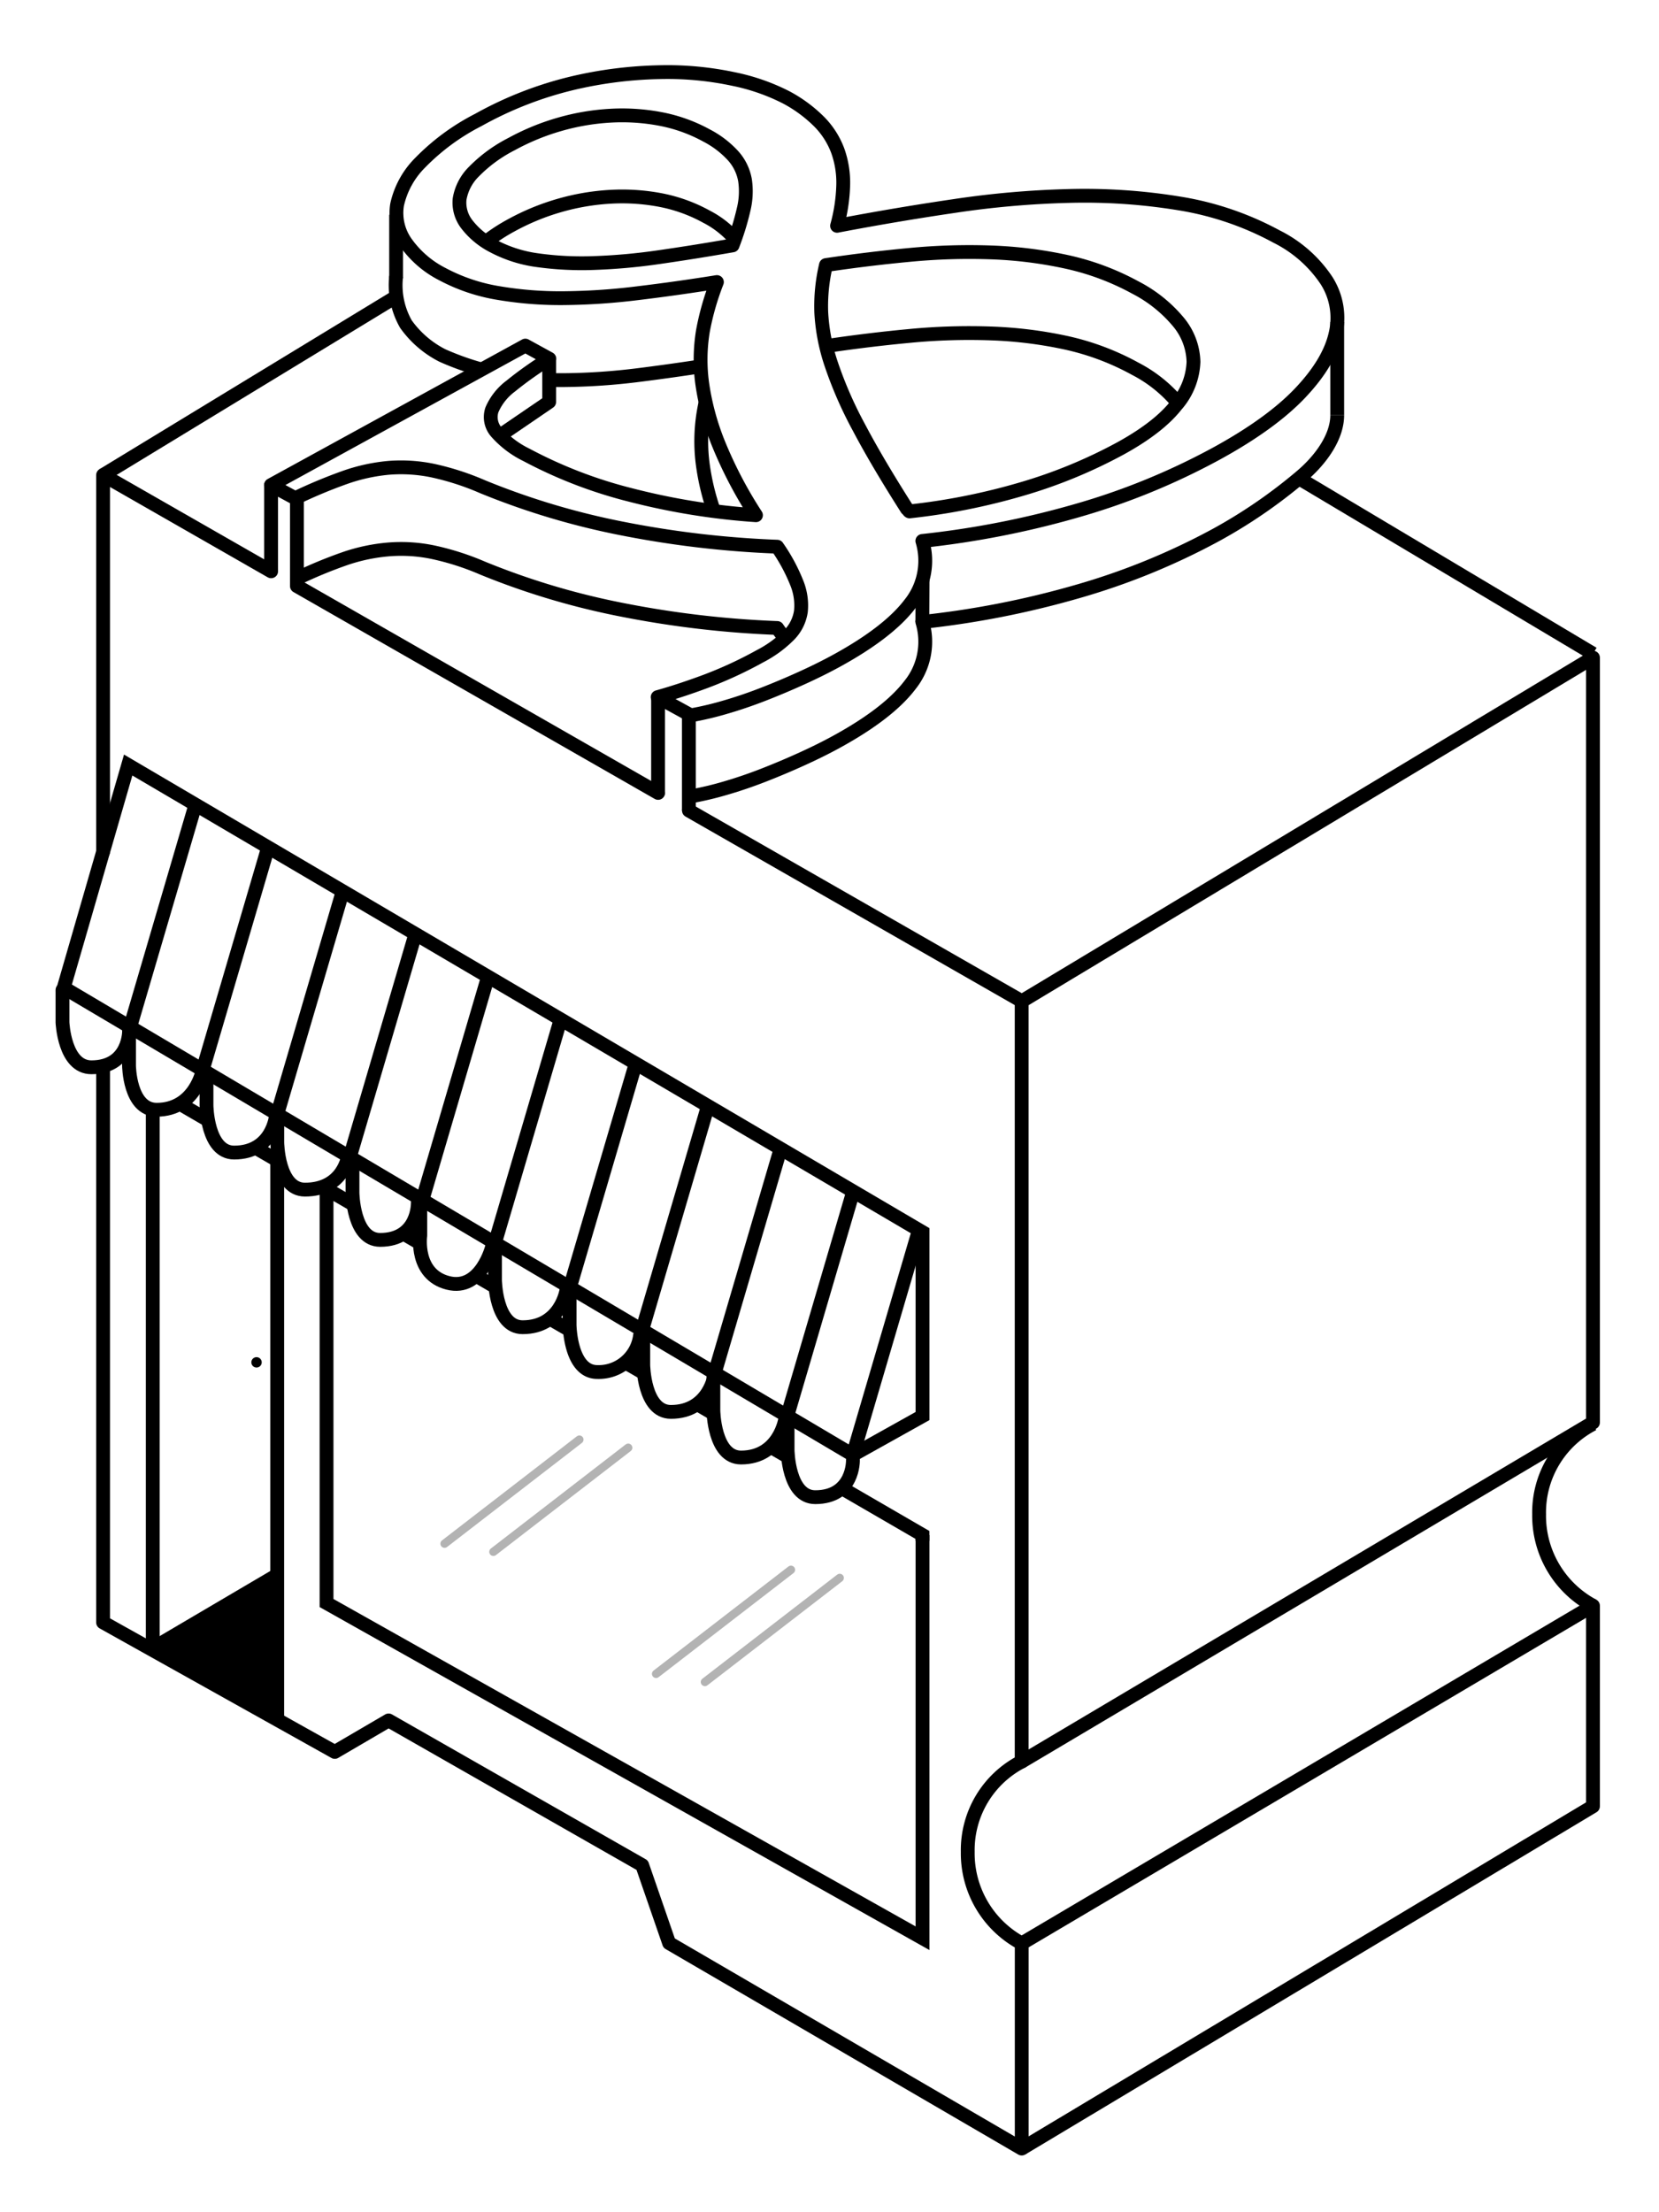 <svg xmlns="http://www.w3.org/2000/svg" viewBox="0 0 300 400" height="400" width="300"><defs><style>.a,.b,.c,.d,.e{fill:none;stroke:#000;}.a,.b,.d{stroke-linejoin:round;}.a,.c,.d,.e{stroke-width:2.5px;}.b,.d{stroke-linecap:round;}.b{stroke-width:1.5px;opacity:0.3;}.c{stroke-linejoin:bevel;}.e{stroke-miterlimit:10;}</style></defs><path class="a" d="M86.81,66.74A50.17,50.17,0,0,1,80,64.28a18.22,18.22,0,0,1-6.59-5.67A14.19,14.19,0,0,1,71.63,50m54.2,16.38q-5.31.8-10.4,1.44a115.58,115.58,0,0,1-13.26.91q-1.36,0-2.68,0M129.1,92.41a43.28,43.28,0,0,1-2-8.32,32,32,0,0,1,.13-9.48q.18-1.06.41-2.12M142.2,116c-.7-1.9,0,0-1.65-2.45a179.31,179.31,0,0,1-27.91-3.26,135,135,0,0,1-25.38-7.57,48,48,0,0,0-9-2.88,28.25,28.25,0,0,0-7.94-.5A32.52,32.52,0,0,0,62.39,101a83.2,83.2,0,0,0-8.7,3.6M241.81,75.09c0,3.82-2.83,8-6.72,11.23A92.59,92.59,0,0,1,220,96.67,124.16,124.16,0,0,1,194.68,107a163.75,163.75,0,0,1-27.89,5.46,12.46,12.46,0,0,1-2.2,11.35q-3.89,5.15-13.33,10.32-2.79,1.53-6.22,3.09t-6.91,2.92q-3.48,1.36-6.88,2.35a57.81,57.81,0,0,1-6.32,1.5M213,72.85a25,25,0,0,0-7.69-6.16A46.63,46.63,0,0,0,192.89,62a76.52,76.52,0,0,0-13.72-1.71,112.7,112.7,0,0,0-14.68.45q-7.56.71-15.13,1.84M132.64,42.91a17.3,17.3,0,0,0-4.88-3.73,28.22,28.22,0,0,0-8.28-3,37.13,37.13,0,0,0-9.09-.6,41.54,41.54,0,0,0-9.19,1.56,42.36,42.36,0,0,0-8.69,3.57,32.26,32.26,0,0,0-5,3.31"/><path class="a" d="M78.24,85.09a28.25,28.25,0,0,0-7.94-.5,32.52,32.52,0,0,0-7.91,1.73,90.2,90.2,0,0,0-9,3.76L49,87.71l46-25.22,4.34,2.38a65.6,65.6,0,0,0-7,4.95,10.59,10.59,0,0,0-3.38,4.27,4.12,4.12,0,0,0,.77,4,17.4,17.4,0,0,0,5.49,4.17,82.79,82.79,0,0,0,18.81,7.24,124.08,124.08,0,0,0,22.67,3.66,76.93,76.93,0,0,1-6.8-13,46.55,46.55,0,0,1-2.92-10.83,32,32,0,0,1,.13-9.48A48.39,48.39,0,0,1,129.64,51q-7.3,1.17-14.21,2a115.58,115.58,0,0,1-13.26.91,66.93,66.93,0,0,1-12-.92A32.79,32.79,0,0,1,80,49.57a18.22,18.22,0,0,1-6.59-5.67A9.3,9.3,0,0,1,71.81,37,15.43,15.43,0,0,1,76,29.4a40.29,40.29,0,0,1,10.49-7.71,66.8,66.8,0,0,1,17-6.64,74.49,74.49,0,0,1,15.82-2,57.31,57.31,0,0,1,13.34,1.24,37.12,37.12,0,0,1,9.49,3.3,25.14,25.14,0,0,1,6,4.42,14.86,14.86,0,0,1,3.34,5.21,17.1,17.1,0,0,1,1,6.2,30.6,30.6,0,0,1-1.11,7.41q10.45-2,21.12-3.57a167.28,167.28,0,0,1,20.94-1.83,106.13,106.13,0,0,1,19.8,1.35,55.24,55.24,0,0,1,17.63,6,23.35,23.35,0,0,1,9,7.92,12.54,12.54,0,0,1,1.64,9.7q-1.17,5.16-6.41,10.68T220,82a124.16,124.16,0,0,1-25.32,10.35,163.75,163.75,0,0,1-27.89,5.46,12.46,12.46,0,0,1-2.2,11.35q-3.89,5.15-13.33,10.32-2.79,1.53-6.22,3.09t-6.91,2.92q-3.48,1.36-6.88,2.35a57.81,57.81,0,0,1-6.32,1.5l-6-3.29q4.09-1.14,8.73-2.87a74,74,0,0,0,9.76-4.52,21,21,0,0,0,5.29-3.86,7.67,7.67,0,0,0,2.12-4.27,10.8,10.8,0,0,0-.76-5.16,32.11,32.11,0,0,0-3.53-6.52,179.31,179.31,0,0,1-27.91-3.26A135,135,0,0,1,87.25,88,48,48,0,0,0,78.24,85.09ZM212.69,73.26a12.56,12.56,0,0,0,3.13-7.84,11.7,11.7,0,0,0-2.8-7.29A25,25,0,0,0,205.33,52a46.63,46.63,0,0,0-12.44-4.65,76.52,76.52,0,0,0-13.72-1.71,112.7,112.7,0,0,0-14.68.45q-7.56.71-15.13,1.84a32.17,32.17,0,0,0-.85,8.55,35.11,35.11,0,0,0,1.81,9.38,72.83,72.83,0,0,0,5,11.43Q158.64,83.59,164,92c.17.09.26.18.28.26a.35.35,0,0,0,.19.21,116.44,116.44,0,0,0,20.15-4,90.37,90.37,0,0,0,18-7.39Q209.53,77.28,212.69,73.26ZM119.48,21.52a37.13,37.13,0,0,0-9.09-.6,41.54,41.54,0,0,0-9.19,1.56,42.36,42.36,0,0,0-8.69,3.57,26.16,26.16,0,0,0-6.83,5A9.07,9.07,0,0,0,83.11,36a6.4,6.4,0,0,0,1.32,4.57A14.15,14.15,0,0,0,89.2,44.5a23.79,23.79,0,0,0,8,2.55,58.14,58.14,0,0,0,10.17.51,106.67,106.67,0,0,0,11.9-1.08q6.33-.91,13.2-2.11a47.11,47.11,0,0,0,2-6.49,13.77,13.77,0,0,0,.25-5.3,8.91,8.91,0,0,0-2.11-4.37,17.3,17.3,0,0,0-4.88-3.73A28.22,28.22,0,0,0,119.48,21.52Z"/><line class="b" x1="104.77" y1="260.3" x2="80.39" y2="279.12"/><line class="b" x1="113.6" y1="261.77" x2="89.22" y2="280.59"/><line class="b" x1="143.03" y1="283.84" x2="118.64" y2="302.66"/><line class="b" x1="151.85" y1="285.31" x2="127.47" y2="304.13"/><line class="a" x1="71.63" y1="38.82" x2="71.63" y2="50.32"/><polyline class="a" points="99.31 65.05 99.31 72.67 90.08 78.97"/><line class="a" x1="53.69" y1="90.08" x2="53.69" y2="105.97"/><line class="a" x1="49.02" y1="87.39" x2="49.02" y2="103.3"/><line class="c" x1="124.57" y1="129.08" x2="124.57" y2="146.55"/><line class="a" x1="119" y1="126.16" x2="119" y2="143.67"/><line class="a" x1="235.41" y1="86.8" x2="288.07" y2="118.2"/><line class="a" x1="18.64" y1="85.9" x2="72.05" y2="53.4"/><polyline class="d" points="124.58 146.56 184.78 181.03 288.06 118.91 288.06 257.21 184.78 318.51"/><line class="d" x1="53.69" y1="105.97" x2="119.01" y2="143.37"/><polyline class="d" points="18.64 154.03 18.64 85.9 49.03 103.3"/><line class="c" x1="166.83" y1="104.76" x2="166.79" y2="112.48"/><line class="a" x1="241.81" y1="75.09" x2="241.81" y2="58.2"/><polyline class="e" points="141.07 208.01 129.24 248.28 141.07 208.01"/><polyline class="e" points="127.82 200.65 116.12 240.51 127.82 200.65"/><polyline class="a" points="184.04 351.82 288.06 290.34 288.06 326.6 184.78 388.48"/><polyline class="e" points="114.75 193.01 103.06 232.78 114.75 193.01"/><polyline class="e" points="101.34 184.47 89.5 224.76 101.34 184.47"/><polyline class="e" points="88.1 177.11 76.38 216.99 88.1 177.11"/><polyline class="e" points="74.86 169.75 63.26 209.23 74.86 169.75"/><polyline class="e" points="61.98 161.14 50.13 201.49 61.62 162.4"/><polyline class="e" points="48.38 153.57 36.5 194 48.38 153.57"/><polyline class="e" points="35.13 146.21 23.36 186.31 35.13 146.21"/><polyline class="e" points="154.31 215.36 142.36 256.04 154.31 215.36"/><polyline class="e" points="166.08 222.72 154.23 263.07 166.08 222.72"/><polygon class="e" points="11.53 178.6 23.18 138.33 166.82 222.78 166.82 256.04 154.23 263.07 11.53 178.6"/><line class="c" x1="27.62" y1="200.7" x2="27.62" y2="297.86"/><line class="c" x1="50.13" y1="209.23" x2="50.13" y2="310.4"/><polygon points="26.05 297.49 50.43 283.14 50.43 309.76 26.05 297.49"/><path class="a" d="M18.64,193V293.35l41.9,23.42,9.73-5.69,45.86,26.17L121,351.34l63.76,37.15v-37.1A18.45,18.45,0,0,1,175,334.85a18,18,0,0,1,9.75-16.33V181"/><path class="a" d="M288.07,290.34a18.45,18.45,0,0,1-9.75-16.54,18,18,0,0,1,9.75-16.33"/><path class="d" d="M11.3,179v5.86s.32,8.12,5.23,8.12c7,0,6.82-6.7,6.82-6.7"/><path class="d" d="M23.33,186.8v5.86s.07,8,5,8c7,0,8.34-7.22,8.34-7.22"/><path class="d" d="M37.34,194v5.86s.09,8.54,5,8.54c7,0,7.56-6.68,7.56-6.68"/><path class="d" d="M50.14,200.7v5.86s.09,8.54,5,8.54c7,0,7.8-6.06,7.8-6.06"/><path class="d" d="M63.74,209.79v5.86s.09,8.54,5,8.54c7,0,6.82-6.7,6.82-6.7"/><path class="d" d="M76,217.56v5.86s-1,7,5,8.54,8-6.57,8-6.57"/><path class="d" d="M89.51,225.58v5.86s.09,8.54,5,8.54c7,0,7.94-6.81,7.94-6.81"/><path class="d" d="M103,233.68v5.86s.09,8.54,5,8.54a7.53,7.53,0,0,0,7.74-6.59"/><path class="d" d="M116.32,240.89v5.86s.09,8.54,5,8.54c7,0,7.91-6.77,7.91-6.77"/><path class="d" d="M129,249.11V255s.09,8.54,5,8.54c7,0,8-7,8-7"/><path class="d" d="M142.42,256.31v5.86s.09,8.54,5,8.54c7,0,6.82-6.7,6.82-6.7"/><polyline class="e" points="152.19 269.06 166.81 277.54 166.81 278.61"/><line class="e" x1="139.33" y1="261.59" x2="143.04" y2="263.74"/><line class="e" x1="126.05" y1="253.88" x2="129.23" y2="255.73"/><line class="e" x1="113.03" y1="246.33" x2="116.34" y2="248.24"/><line class="e" x1="99.44" y1="238.44" x2="103.02" y2="240.51"/><line class="e" x1="86.06" y1="230.66" x2="89.51" y2="232.67"/><line class="e" x1="72.91" y1="223.04" x2="75.98" y2="224.82"/><polyline class="e" points="63.74 217.71 59.71 215.37 59.05 215.36 59.05 289.85 166.82 350.46 166.82 277.92 166.82 277.55"/><line class="e" x1="46.19" y1="207.52" x2="50.14" y2="209.81"/><line class="e" x1="32.53" y1="199.59" x2="37.62" y2="202.55"/><circle cx="46.39" cy="246.33" r="0.94"/></svg>
